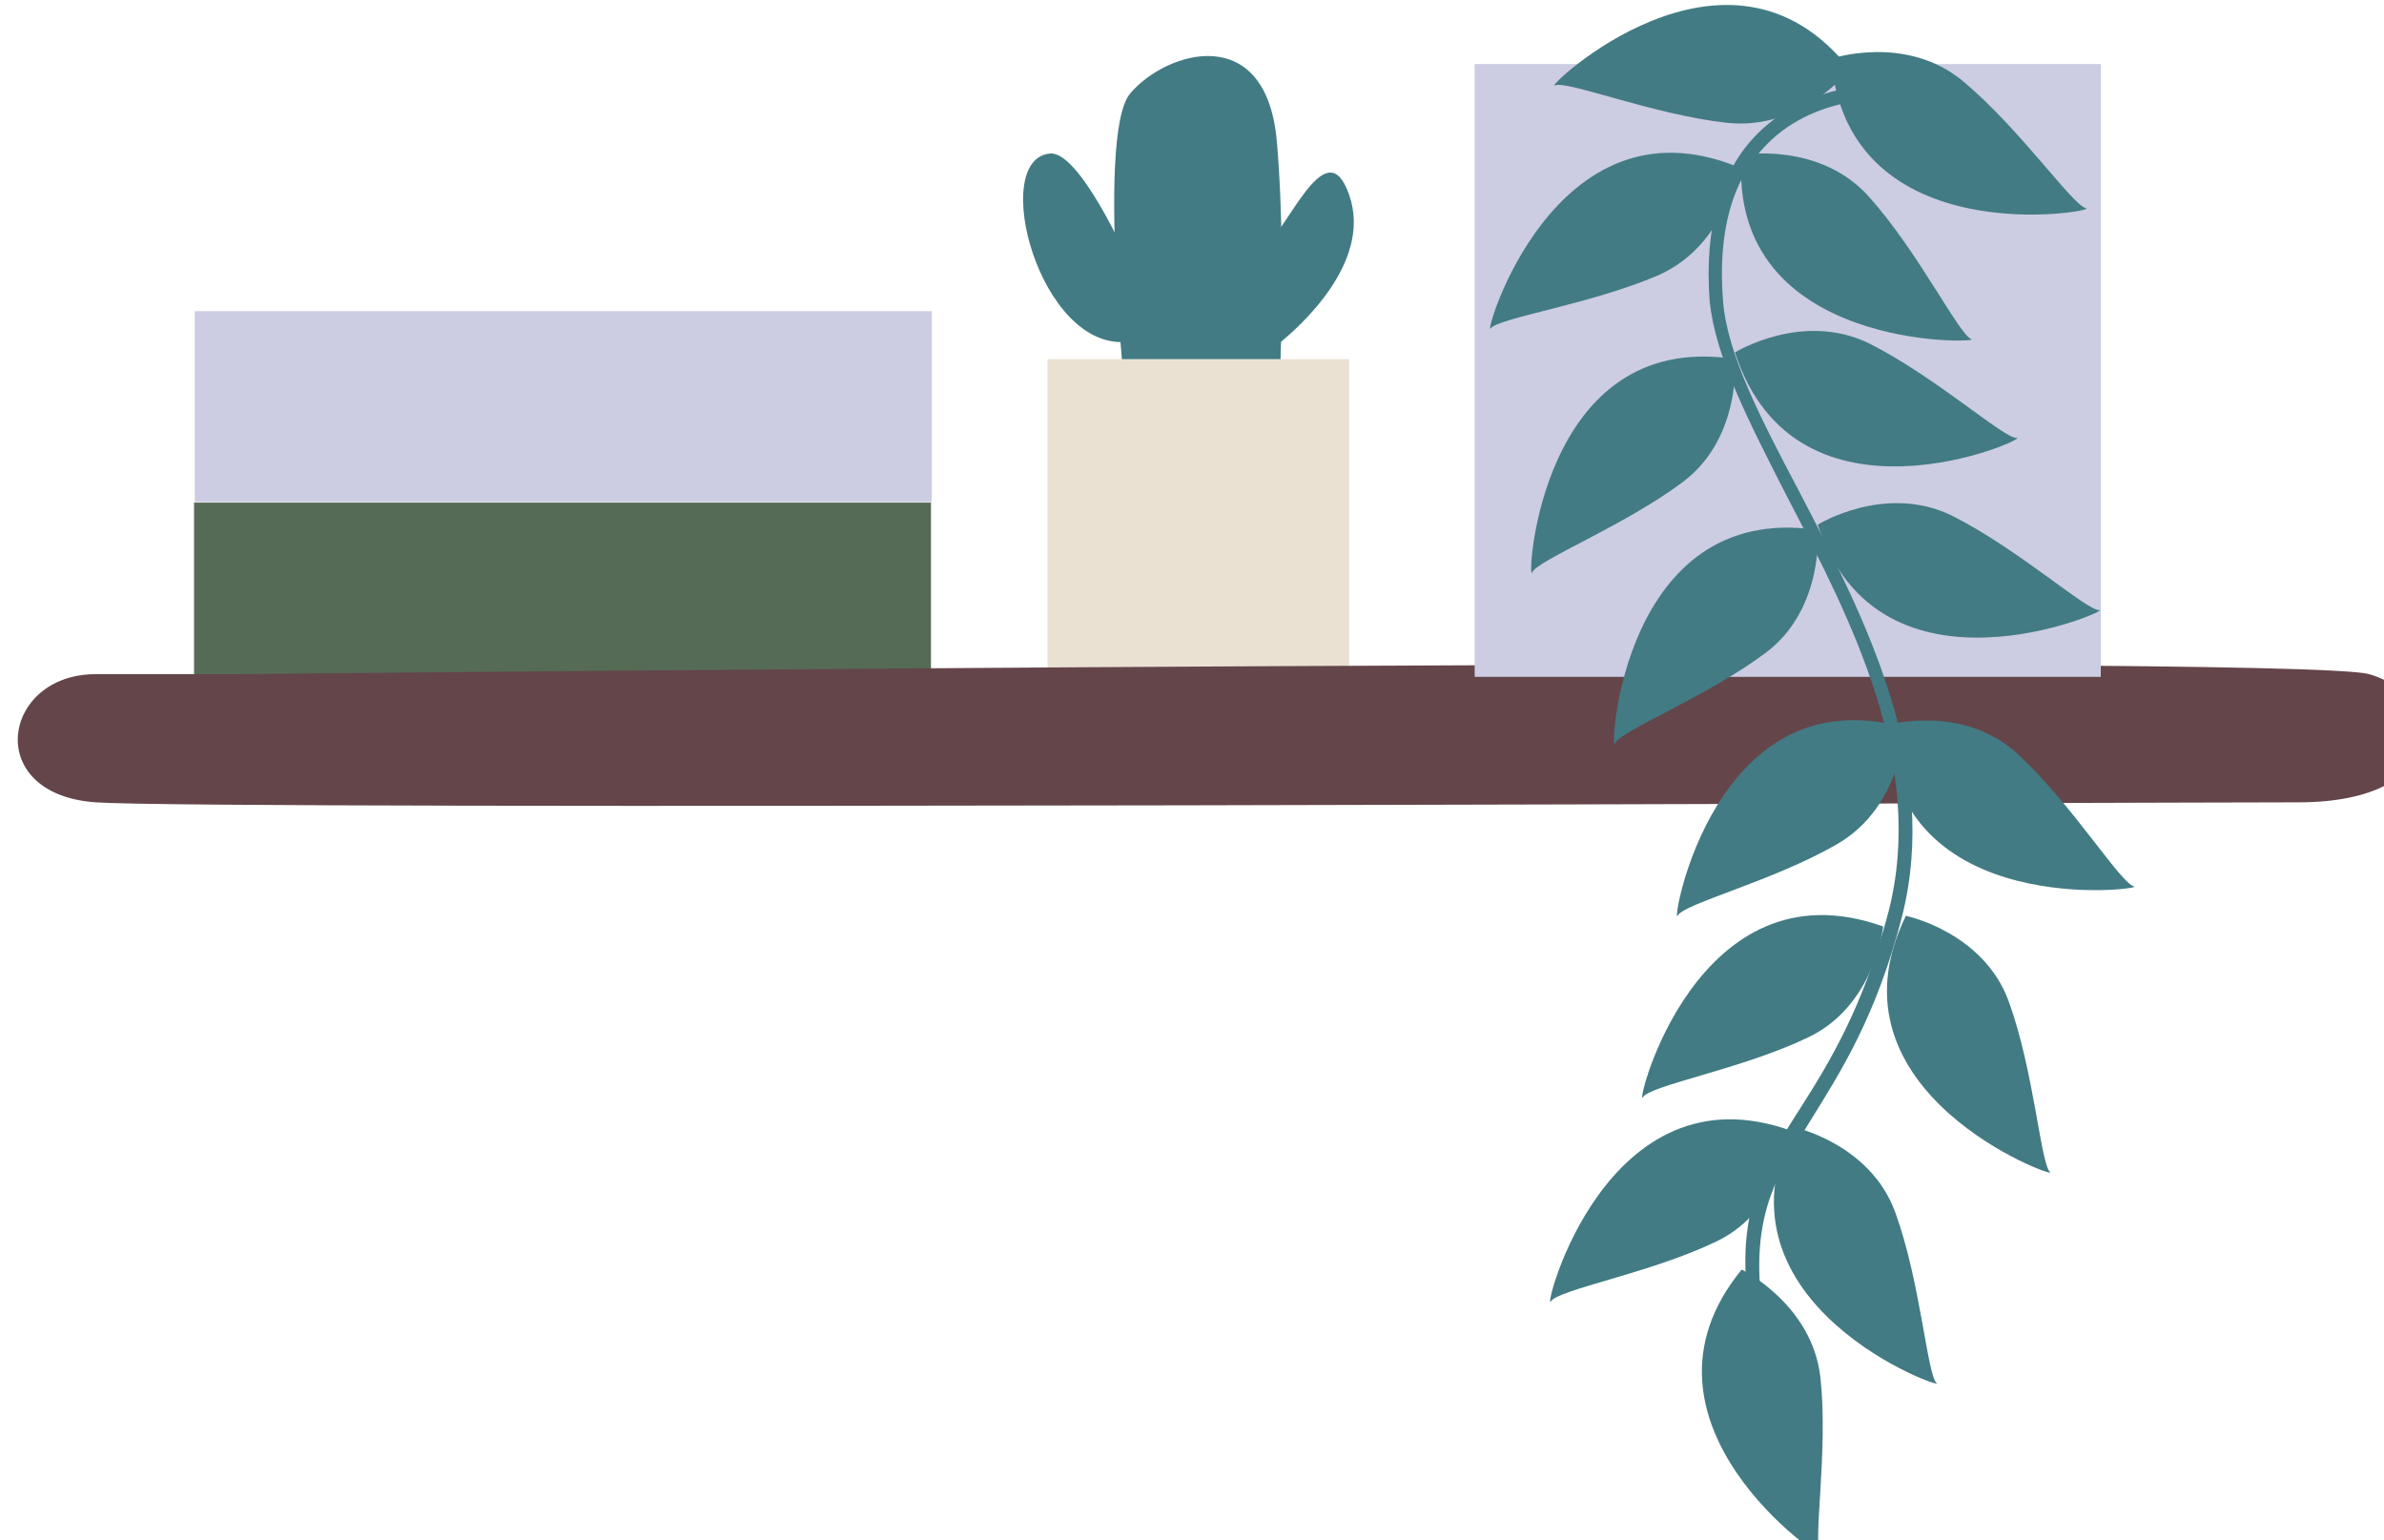 <?xml version="1.0" encoding="UTF-8"?>
<svg width="195px" height="126px" viewBox="0 0 194 126" version="1.1" xmlns="http://www.w3.org/2000/svg" xmlns:xlink="http://www.w3.org/1999/xlink">
    <!-- Generator: sketchtool 58 (101010) - https://sketch.com -->
    <title>9D78E4C7-A571-49AD-9EFD-C1B924DA7F71@1.00x</title>
    <desc>Created with sketchtool.</desc>
    <g id="Landing-and-404" stroke="none" stroke-width="1" fill="none" fill-rule="evenodd">
        <g id="Desktop-Copy-10" fill-rule="nonzero">
            <g id="Group-45">
                <g id="Group">
                    <rect id="Rectangle" fill="#CCCCE3" transform="translate(45.571, 33.258) rotate(90) translate(-45.571, -33.258) " x="37.764" y="3.119" width="15.616" height="60.278"></rect>
                    <rect id="Rectangle" fill="#556B56" transform="translate(45.511, 48.922) rotate(90) translate(-45.511, -48.922) " x="37.703" y="18.783" width="15.616" height="60.278"></rect>
                    <g transform="translate(82.992, 4.368)">
                        <path d="M8.954,31.996 C8.954,31.996 6.006,6.77 8.954,3.276 C11.903,-0.218 20.202,-2.73 20.966,7.426 C21.84,17.472 20.966,31.996 20.966,31.996 L8.954,31.996 Z" id="Path" fill="#427B83"></path>
                        <rect id="Rectangle" fill="#EAE1D3" x="2.184" y="25.007" width="24.679" height="25.88"></rect>
                        <path d="M8.736,16.817 C8.736,16.817 4.805,7.972 2.402,8.19 C-2.621,8.627 1.529,24.352 8.736,23.587 C14.087,23.041 19.984,24.679 21.294,23.587 C22.604,22.495 28.829,17.144 26.863,11.575 C24.898,5.897 21.622,15.179 19.438,16.271 C17.254,17.363 8.736,16.817 8.736,16.817 Z" id="Path" fill="#427B83"></path>
                    </g>
                    <path d="M18.782,55.146 C18.782,55.146 187.06,53.399 193.284,55.146 C199.508,56.893 200.164,65.629 187.496,65.629 C174.938,65.629 16.598,66.284 7.316,65.629 C-1.966,64.974 -0.328,55.146 7.316,55.146 C14.96,55.146 18.782,55.146 18.782,55.146 Z" id="Path" fill="#64454A"></path>
                    <g transform="translate(120.12, 0)">
                        <rect id="Rectangle" fill="#CCCCE3" x="0" y="5.242" width="51.215" height="50.123"></rect>
                        <g transform="translate(1.092, 0)" fill="#427B83" id="Path">
                            <path d="M21.949,110.51 C19.656,100.027 22.058,96.096 25.553,90.636 C27.846,87.032 30.685,82.446 32.76,74.584 C35.818,62.572 29.812,50.887 24.461,40.622 C21.294,34.398 18.564,29.156 18.127,24.57 C17.69,18.564 19.001,13.978 22.058,10.92 C26.645,6.334 33.306,6.88 33.634,6.989 L33.524,8.081 C33.415,8.081 26.972,7.535 22.823,11.794 C19.984,14.633 18.782,18.892 19.219,24.57 C19.547,28.938 22.277,34.18 25.444,40.186 C30.904,50.669 37.019,62.572 33.852,75.02 C31.777,83.101 28.829,87.688 26.536,91.4 C23.15,96.86 20.857,100.355 23.041,110.51 L21.949,110.51 Z"></path>
                            <path d="M20.748,103.849 C20.748,103.849 26.536,106.688 27.191,112.694 C27.846,118.7 26.536,126.235 27.191,127.109 C27.846,127.982 10.483,116.407 20.748,103.849 Z"></path>
                            <path d="M24.788,92.492 C24.788,92.492 24.133,98.935 18.673,101.556 C13.213,104.177 5.678,105.487 5.132,106.47 C4.477,107.344 9.61,87.032 24.788,92.492 Z"></path>
                            <path d="M24.898,92.165 C24.898,92.165 31.231,93.475 33.306,99.154 C35.381,104.832 35.927,112.476 36.691,113.131 C37.456,113.786 17.909,106.798 24.898,92.165 Z"></path>
                            <path d="M32.323,75.785 C32.323,75.785 31.668,82.228 26.208,84.848 C20.748,87.469 13.213,88.78 12.667,89.762 C12.012,90.636 17.035,70.325 32.323,75.785 Z"></path>
                            <path d="M34.18,74.911 C34.18,74.911 40.513,76.222 42.588,81.9 C44.663,87.578 45.209,95.222 45.973,95.878 C46.738,96.533 27.082,89.435 34.18,74.911 Z"></path>
                            <path d="M34.07,59.514 C34.07,59.514 33.852,65.957 28.61,69.014 C23.369,72.072 15.943,73.928 15.506,74.911 C14.96,75.785 18.455,55.146 34.07,59.514 Z"></path>
                            <path d="M32.651,59.296 C32.651,59.296 38.875,57.548 43.352,61.698 C47.83,65.848 51.761,72.29 52.853,72.509 C53.836,72.727 33.088,75.457 32.651,59.296 Z"></path>
                            <path d="M26.972,43.352 C26.972,43.352 27.518,49.795 22.714,53.399 C17.909,57.002 10.702,59.842 10.374,60.824 C9.937,61.807 10.92,40.95 26.972,43.352 Z"></path>
                            <path d="M26.972,42.916 C26.972,42.916 32.432,39.53 37.892,42.151 C43.352,44.881 49.031,50.014 50.014,49.904 C51.106,49.795 31.996,58.313 26.972,42.916 Z"></path>
                            <path d="M20.202,29.375 C20.202,29.375 20.748,35.818 15.943,39.421 C11.138,43.025 3.931,45.864 3.604,46.847 C3.167,47.83 4.15,26.863 20.202,29.375 Z"></path>
                            <path d="M20.202,28.829 C20.202,28.829 25.662,25.444 31.122,28.064 C36.582,30.794 42.26,35.927 43.243,35.818 C44.335,35.818 25.225,44.335 20.202,28.829 Z"></path>
                            <path d="M20.42,13.65 C20.42,13.65 19.547,19.984 13.978,22.495 C8.408,24.898 0.874,25.99 0.218,26.863 C-0.437,27.737 5.351,7.535 20.42,13.65 Z"></path>
                            <path d="M29.593,5.678 C29.593,5.678 25.662,10.702 19.547,10.046 C13.541,9.391 6.443,6.552 5.46,6.989 C4.477,7.426 19.547,-7.098 29.593,5.678 Z"></path>
                            <path d="M20.748,12.667 C20.748,12.667 27.082,11.575 31.122,16.052 C35.162,20.53 38.548,27.409 39.53,27.737 C40.513,28.064 19.547,28.829 20.748,12.667 Z"></path>
                            <path d="M28.064,4.805 C28.064,4.805 34.18,2.73 38.875,6.661 C43.571,10.592 47.83,16.817 48.922,17.035 C50.014,17.254 29.375,20.966 28.064,4.805 Z"></path>
                        </g>
                    </g>
                </g>
            </g>
        </g>
    </g>
</svg>
